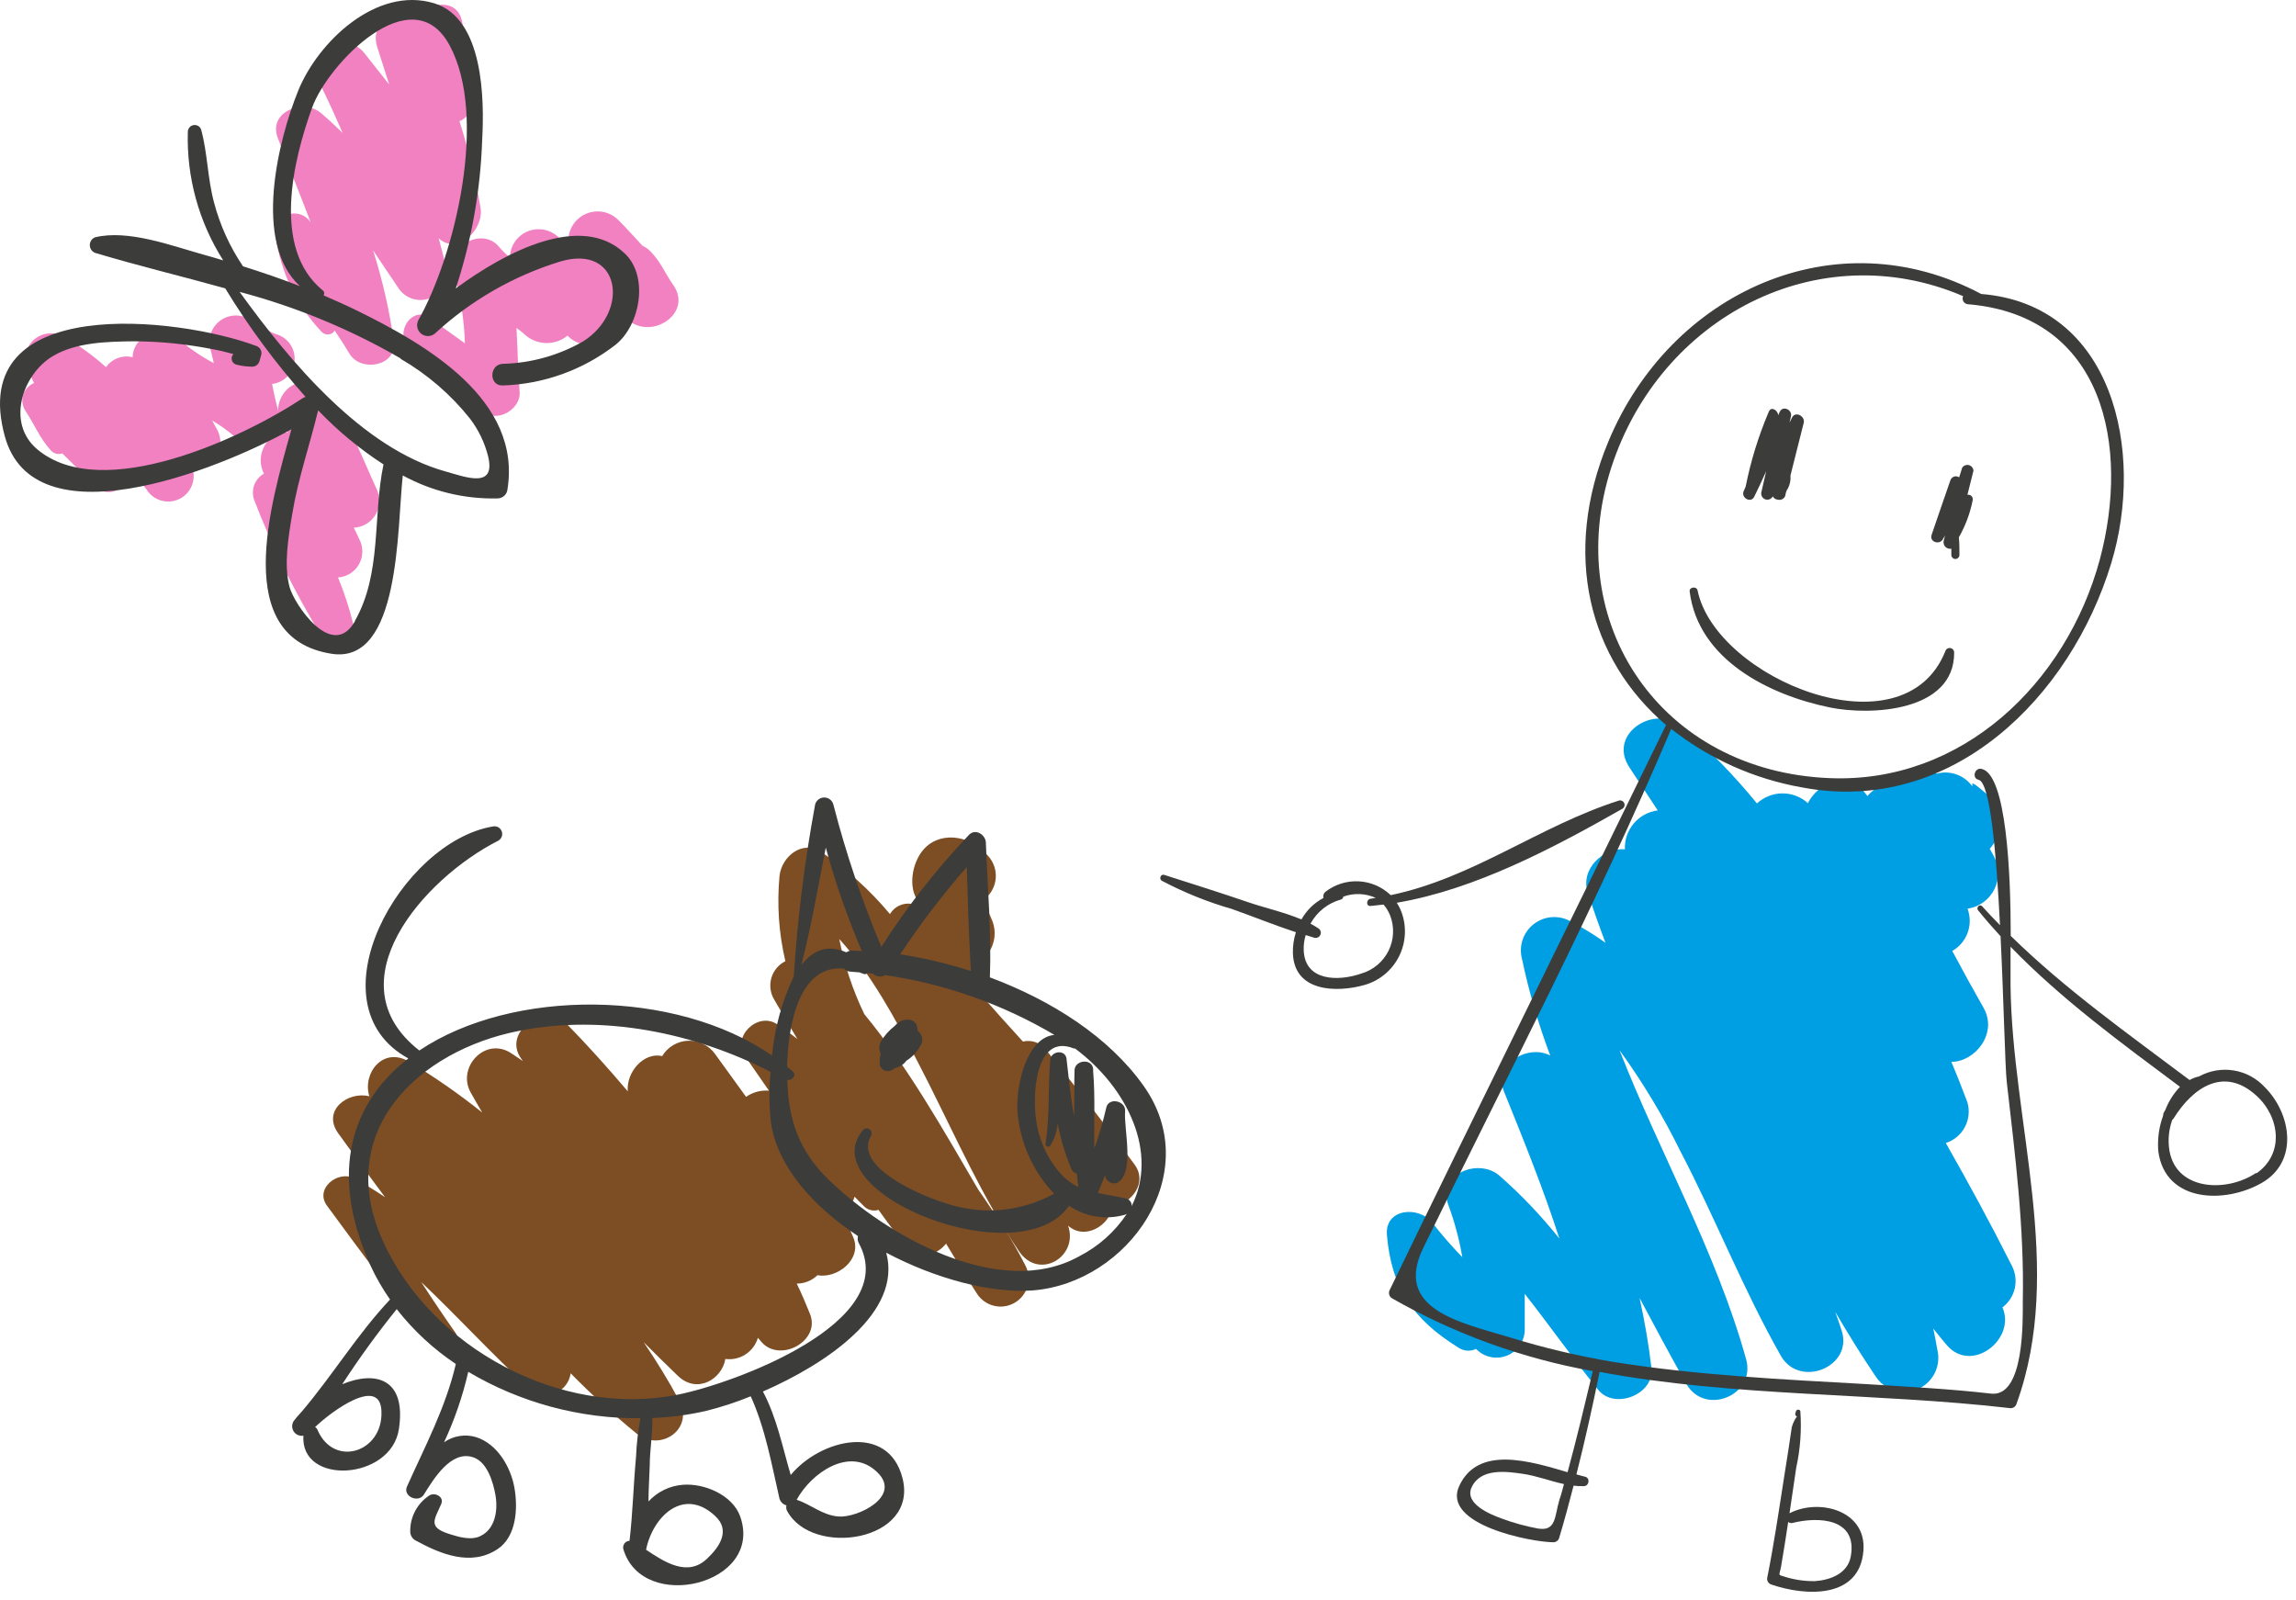 <svg width="244" height="170" viewBox="0 0 244 170" fill="none" xmlns="http://www.w3.org/2000/svg">
<path d="M213.784 134.463C211.574 130.071 209.233 125.77 206.782 121.459C207.657 121.18 208.387 120.569 208.816 119.756C209.244 118.944 209.336 117.997 209.073 117.117C208.533 115.677 207.972 114.246 207.372 112.836C209.873 112.836 212.324 109.835 210.813 107.124C209.673 105.123 208.573 103.122 207.472 101.052C208.232 100.618 208.812 99.927 209.109 99.104C209.406 98.281 209.4 97.379 209.093 96.56C209.702 96.47 210.28 96.234 210.778 95.872C211.276 95.51 211.678 95.033 211.952 94.482C212.225 93.93 212.361 93.321 212.347 92.705C212.333 92.09 212.171 91.487 211.874 90.948C211.744 90.698 211.594 90.448 211.454 90.198C211.816 89.802 212.092 89.336 212.264 88.827L212.444 88.327C212.635 87.68 212.642 86.992 212.466 86.34C212.289 85.689 211.935 85.099 211.443 84.636C210.973 84.266 209.223 82.635 209.653 83.526L209.523 83.456C209.098 82.908 208.522 82.497 207.865 82.275C207.209 82.053 206.502 82.028 205.832 82.205L205.561 82.145C204.922 82.003 204.258 82.019 203.626 82.194C202.995 82.368 202.416 82.695 201.94 83.145C201.287 83.091 200.631 83.194 200.025 83.445C199.42 83.695 198.883 84.086 198.459 84.586C198.349 84.436 198.229 84.306 198.119 84.166C196.278 81.805 193.237 83.165 192.117 85.356L191.977 85.216C191.229 84.602 190.283 84.28 189.316 84.309C188.348 84.338 187.424 84.718 186.715 85.376C184.317 82.43 181.662 79.701 178.782 77.223C175.861 74.743 170.78 77.974 173.17 81.555L176.171 86.117C175.178 86.243 174.268 86.738 173.622 87.503C172.976 88.268 172.64 89.247 172.68 90.248C170.41 90.048 167.919 92.329 168.729 94.829C169.319 96.63 169.949 98.421 170.62 100.181C169.435 99.334 168.191 98.572 166.898 97.9C166.291 97.561 165.597 97.407 164.903 97.459C164.209 97.511 163.546 97.767 162.996 98.194C162.447 98.621 162.035 99.2 161.813 99.859C161.59 100.519 161.567 101.229 161.747 101.902C162.484 105.394 163.487 108.826 164.748 112.165C162.377 110.905 158.665 113.076 159.836 115.997C161.907 121.128 164.017 126.32 165.718 131.612C163.791 129.192 161.652 126.949 159.326 124.91C157.105 123.009 152.693 124.76 153.924 128.061C154.587 129.855 155.083 131.707 155.404 133.593C154.277 132.429 153.212 131.207 152.213 129.931C150.833 128.131 147.152 128.361 147.392 131.232C147.862 136.884 150.213 140.235 154.954 143.176C155.229 143.371 155.551 143.49 155.888 143.518C156.224 143.546 156.561 143.483 156.865 143.336L156.955 143.426C157.375 143.831 157.904 144.104 158.478 144.213C159.051 144.321 159.644 144.26 160.183 144.037C160.722 143.814 161.184 143.439 161.514 142.958C161.843 142.476 162.025 141.909 162.037 141.325C162.037 140.025 162.037 138.744 162.037 137.484C164.678 140.845 167.148 144.356 169.859 147.697C171.6 149.848 175.861 148.148 175.501 145.357C175.211 142.836 174.771 140.355 174.241 137.924C175.891 141.015 177.532 144.106 179.243 147.107C181.243 150.488 186.625 148.238 185.565 144.436C182.374 132.982 176.412 122.599 172.11 111.595C174.571 114.993 176.74 118.594 178.592 122.359C182.334 129.521 185.275 137.084 189.276 144.106C191.277 147.547 196.959 145.237 195.718 141.395C195.498 140.715 195.268 140.045 195.028 139.395C196.388 141.705 197.789 143.986 199.289 146.197C199.744 146.93 200.446 147.477 201.268 147.739C202.091 148.001 202.979 147.961 203.775 147.625C204.57 147.29 205.219 146.682 205.605 145.91C205.992 145.138 206.09 144.254 205.882 143.416C205.752 142.666 205.612 141.915 205.451 141.175C205.922 141.765 206.392 142.356 206.882 142.926C209.513 146.027 214.284 142.306 212.804 138.924C213.473 138.42 213.939 137.693 214.119 136.875C214.299 136.057 214.18 135.201 213.784 134.463Z" fill="#009EE2"/>
<path d="M206.732 69.201C202.27 80.345 182.334 72.112 180.403 62.739C180.313 62.269 179.503 62.368 179.563 62.849C180.473 70.101 188.006 73.852 194.448 75.173C198.829 76.073 207.712 75.623 207.672 69.331C207.671 69.216 207.628 69.106 207.552 69.02C207.476 68.934 207.372 68.878 207.258 68.862C207.144 68.847 207.029 68.872 206.932 68.934C206.836 68.996 206.765 69.091 206.732 69.201Z" fill="#3C3C3B"/>
<path d="M190.436 44.382L190.176 44.922L190.326 44.242C190.496 43.552 189.486 43.062 189.146 43.742L188.966 44.132C188.966 43.582 188.176 43.132 187.966 43.772L187.905 43.912C186.847 46.422 186.046 49.033 185.515 51.705C185.445 51.855 185.395 52.005 185.325 52.145C184.955 52.875 186.055 53.525 186.425 52.785C186.795 52.045 187.285 50.984 187.695 50.074C187.525 50.814 187.365 51.555 187.185 52.295C187.148 52.45 187.168 52.613 187.243 52.753C187.318 52.894 187.441 53.002 187.591 53.058C187.74 53.113 187.904 53.112 188.053 53.054C188.201 52.997 188.323 52.887 188.396 52.745C188.447 52.846 188.524 52.931 188.619 52.993C188.713 53.054 188.823 53.09 188.936 53.095C189.102 53.139 189.278 53.116 189.427 53.032C189.576 52.948 189.687 52.809 189.736 52.645C189.736 52.465 189.826 52.295 189.866 52.125L189.996 51.925C190.222 51.495 190.319 51.008 190.276 50.524L191.697 44.882C191.807 44.192 190.777 43.662 190.436 44.382Z" fill="#3C3C3B"/>
<path d="M208.513 49.724C208.423 50.064 208.302 50.394 208.202 50.724C208.124 50.67 208.035 50.634 207.94 50.62C207.846 50.606 207.75 50.615 207.659 50.645C207.569 50.675 207.487 50.726 207.419 50.794C207.352 50.861 207.302 50.944 207.272 51.035C206.592 52.965 205.942 54.906 205.271 56.846C205.031 57.567 206.062 57.927 206.442 57.347C206.532 57.197 206.612 57.047 206.702 56.907L206.552 57.497C206.532 57.608 206.54 57.723 206.574 57.831C206.608 57.939 206.669 58.038 206.749 58.117C206.83 58.197 206.929 58.256 207.037 58.289C207.146 58.322 207.261 58.328 207.372 58.307V58.967C207.372 59.081 207.417 59.191 207.498 59.271C207.579 59.352 207.688 59.397 207.802 59.397C207.916 59.397 208.026 59.352 208.106 59.271C208.187 59.191 208.232 59.081 208.232 58.967C208.232 58.337 208.232 57.717 208.172 57.097C208.881 55.853 209.382 54.501 209.653 53.095C209.653 52.715 209.393 52.545 209.083 52.575C209.293 51.725 209.513 50.874 209.723 50.024C209.717 49.884 209.665 49.75 209.576 49.641C209.488 49.533 209.366 49.456 209.23 49.422C209.094 49.388 208.95 49.399 208.821 49.454C208.692 49.508 208.584 49.603 208.513 49.724Z" fill="#3C3C3B"/>
<path d="M172.09 85.056C163.607 87.747 156.585 93.289 147.792 95.12C146.87 94.237 145.661 93.716 144.386 93.651C143.111 93.587 141.856 93.984 140.849 94.77C140.756 94.847 140.688 94.949 140.652 95.065C140.617 95.18 140.616 95.304 140.649 95.42C139.664 95.936 138.85 96.728 138.309 97.701C136.458 96.92 134.307 96.45 132.557 95.84C129.636 94.84 126.625 93.899 123.734 92.969C123.353 92.839 123.143 93.389 123.463 93.589C125.838 94.843 128.335 95.849 130.916 96.59C133.177 97.39 135.428 98.311 137.718 99.061C137.488 99.778 137.38 100.529 137.398 101.282C137.528 105.403 142.01 105.513 145.021 104.663C145.803 104.438 146.53 104.054 147.157 103.536C147.783 103.018 148.297 102.376 148.665 101.65C149.033 100.925 149.247 100.131 149.295 99.319C149.343 98.507 149.223 97.694 148.942 96.93C148.813 96.578 148.641 96.242 148.432 95.93C156.835 94.509 165.218 90.028 172.44 85.927C172.531 85.865 172.597 85.774 172.629 85.669C172.661 85.565 172.656 85.452 172.615 85.35C172.574 85.249 172.5 85.164 172.405 85.111C172.309 85.057 172.198 85.038 172.09 85.056ZM144.691 103.443C142.24 104.303 138.689 104.283 138.549 101.002C138.524 100.447 138.595 99.892 138.759 99.361L139.689 99.651C139.816 99.681 139.949 99.665 140.064 99.606C140.18 99.547 140.271 99.448 140.322 99.329C140.372 99.209 140.378 99.075 140.34 98.951C140.301 98.827 140.219 98.721 140.109 98.651C139.839 98.471 139.559 98.311 139.269 98.151C139.609 97.525 140.072 96.974 140.631 96.532C141.19 96.091 141.832 95.766 142.52 95.58C142.585 95.561 142.643 95.521 142.684 95.467C142.725 95.413 142.749 95.348 142.75 95.28C143.873 94.871 145.112 94.918 146.201 95.41L145.661 95.5C145.181 95.56 145.151 96.32 145.661 96.27C146.171 96.22 146.571 96.18 147.031 96.12C147.321 96.457 147.554 96.839 147.722 97.25C147.959 97.854 148.068 98.5 148.042 99.148C148.016 99.796 147.855 100.432 147.57 101.014C147.285 101.597 146.882 102.113 146.386 102.531C145.89 102.949 145.313 103.26 144.691 103.443Z" fill="#3C3C3B"/>
<path d="M190.176 160.802C190.416 159.201 190.656 157.581 190.886 155.97C191.32 154.001 191.469 151.98 191.327 149.968C191.327 149.808 191.096 149.758 190.976 149.818C190.856 149.878 190.816 150.088 190.786 150.238C190.779 150.268 190.778 150.299 190.784 150.329C190.79 150.36 190.803 150.388 190.821 150.413C190.839 150.438 190.862 150.458 190.889 150.473C190.916 150.488 190.946 150.496 190.976 150.498C190.719 150.847 190.528 151.24 190.416 151.659C190.156 153.46 189.876 155.25 189.586 157.051C189.036 160.572 188.516 164.113 187.815 167.614C187.775 167.772 187.797 167.939 187.877 168.081C187.958 168.223 188.09 168.328 188.246 168.375C191.907 169.635 197.629 169.905 198.029 164.783C198.369 160.492 193.297 159.181 190.176 160.802ZM196.688 165.374C196.368 167.214 194.508 167.904 192.867 168.014C191.701 168.03 190.541 167.847 189.436 167.474C188.926 167.334 189.116 167.354 189.276 166.474C189.546 164.893 189.796 163.313 190.036 161.722C190.098 161.777 190.172 161.816 190.252 161.835C190.333 161.854 190.416 161.853 190.496 161.832C193.277 161.132 197.409 161.332 196.688 165.374Z" fill="#3C3C3B"/>
<path d="M240.693 115.536C239.824 114.588 238.661 113.959 237.391 113.75C236.121 113.541 234.818 113.765 233.691 114.386C233.34 114.461 233.003 114.589 232.691 114.766C226.139 109.844 219.526 105.163 213.684 99.451C213.684 92.719 213.224 82.305 210.593 81.705C209.843 81.535 209.523 82.705 210.273 82.865C211.504 83.145 212.154 90.608 212.544 98.311C211.904 97.66 211.263 97 210.653 96.31C210.383 96.01 209.973 96.44 210.223 96.74C210.983 97.68 211.784 98.601 212.604 99.491C212.944 106.493 213.084 113.416 213.264 114.986C214.154 122.749 215.135 130.471 214.965 138.294C214.965 140.195 215.165 148.508 211.584 148.088C207.232 147.587 202.841 147.367 198.479 147.087C189.396 146.577 180.343 146.147 171.36 144.706C167.672 144.084 164.03 143.219 160.456 142.115C155.124 140.515 148.082 139.114 151.253 132.602C160.176 114.296 169.649 96.21 177.602 77.454C181.658 80.647 186.442 82.785 191.527 83.676C207.452 86.677 220.056 74.032 224.368 59.837C227.969 47.983 224.598 32.368 210.543 31.238C195.068 23.015 177.532 31.058 170.93 46.903C165.928 58.907 168.859 70.051 177.052 77.043C167.318 97.05 157.415 116.987 147.692 137.064C147.609 137.213 147.587 137.389 147.63 137.555C147.673 137.72 147.777 137.863 147.922 137.954C154.544 141.734 161.764 144.353 169.269 145.697C168.409 149.288 167.559 152.879 166.588 156.44C162.587 155.26 157.095 153.569 155.084 157.881C153.144 162.022 162.777 163.883 165.088 163.883C165.227 163.881 165.361 163.835 165.471 163.75C165.582 163.665 165.661 163.547 165.698 163.413C166.248 161.582 166.748 159.731 167.228 157.871C167.59 157.917 167.955 157.934 168.319 157.921C168.869 157.921 169.029 157.071 168.459 156.92C168.169 156.85 167.859 156.77 167.529 156.67C168.439 153.089 169.239 149.478 169.979 145.847C169.979 145.847 169.979 145.847 169.979 145.777C184.244 148.458 199.329 147.977 213.674 149.638C213.818 149.639 213.957 149.592 214.071 149.505C214.185 149.418 214.267 149.296 214.304 149.158C219.476 134.863 213.824 119.328 213.664 104.713C213.664 104.043 213.664 102.532 213.664 100.601C219.096 106.213 225.438 110.835 231.67 115.486C231.003 116.185 230.48 117.007 230.13 117.907C230.061 118.017 229.997 118.131 229.94 118.247C229.898 118.342 229.877 118.444 229.88 118.547C229.432 119.769 229.258 121.073 229.37 122.369C230.12 127.791 236.442 127.951 240.373 125.69C244.305 123.429 243.504 118.347 240.693 115.536ZM171.24 49.664C176.442 33.658 193.247 24.886 208.623 31.468C208.582 31.558 208.564 31.657 208.57 31.755C208.575 31.854 208.605 31.95 208.656 32.035C208.708 32.119 208.779 32.19 208.863 32.241C208.948 32.292 209.044 32.322 209.143 32.328C223.618 33.548 226.369 47.433 223.148 59.467C219.596 72.582 208.513 83.265 194.448 82.685C176.572 81.975 165.868 66.26 171.24 49.664ZM165.728 159.351C165.188 161.142 165.408 162.752 163.427 162.422C162.129 162.183 160.854 161.831 159.616 161.372C158.515 160.982 155.564 159.822 156.395 158.041C157.345 155.99 160.056 156.35 161.817 156.61C163.257 156.81 164.728 157.381 166.208 157.701C166.048 158.251 165.928 158.801 165.728 159.351ZM239.753 124.64C236.522 126.81 230.97 126.5 230.5 121.899C230.399 120.918 230.519 119.926 230.85 118.998C230.907 118.958 230.954 118.907 230.99 118.848C233.081 115.496 236.372 113.316 239.783 116.417C242.294 118.687 242.784 122.629 239.783 124.69L239.753 124.64Z" fill="#3C3C3B"/>
<path d="M29.33 35.504C28.061 35.095 27.094 34.031 25.781 33.614C25.306 33.489 24.807 33.492 24.333 33.62C23.859 33.748 23.427 33.999 23.08 34.346C22.733 34.693 22.483 35.125 22.354 35.599C22.226 36.073 22.224 36.572 22.348 37.047C22.49 37.553 22.606 38.067 22.721 38.59C21.396 37.886 20.153 37.038 19.013 36.062C17.194 34.421 14.125 35.636 14.098 37.961C13.575 37.829 13.024 37.86 12.519 38.048C12.014 38.237 11.578 38.574 11.268 39.016C9.879 37.764 8.356 36.669 6.727 35.752C6.208 35.468 5.612 35.361 5.028 35.445C4.443 35.529 3.901 35.8 3.484 36.217C3.066 36.635 2.795 37.176 2.711 37.761C2.627 38.346 2.735 38.942 3.018 39.46C3.223 39.877 3.427 40.285 3.622 40.702C3.352 40.812 3.109 40.979 2.911 41.192C2.712 41.406 2.563 41.66 2.472 41.937C2.382 42.214 2.353 42.507 2.388 42.796C2.422 43.085 2.519 43.364 2.672 43.611C3.639 45.04 4.234 46.601 5.414 47.87C5.561 48.035 5.755 48.153 5.97 48.209C6.184 48.264 6.411 48.254 6.62 48.18C7.72 49.271 8.847 50.353 9.893 51.533C11.331 53.148 13.788 51.906 14.169 50.176L15.58 52.021C15.922 52.57 16.449 52.978 17.066 53.171C17.683 53.364 18.349 53.33 18.943 53.075C19.537 52.82 20.02 52.36 20.305 51.78C20.589 51.199 20.657 50.536 20.494 49.91C21 49.918 21.498 49.794 21.941 49.549C22.383 49.304 22.753 48.947 23.013 48.514C23.274 48.081 23.416 47.586 23.425 47.081C23.435 46.576 23.311 46.077 23.067 45.634C22.89 45.324 22.712 45.004 22.552 44.685C23.38 45.175 24.164 45.736 24.894 46.361C26.935 48.136 30.35 46.477 29.569 43.647C29.303 42.707 29.099 41.749 28.913 40.799C29.537 40.729 30.117 40.443 30.554 39.991C30.99 39.539 31.256 38.95 31.305 38.323C31.355 37.697 31.184 37.073 30.824 36.559C30.463 36.044 29.935 35.671 29.33 35.504Z" fill="#F281C1"/>
<path d="M39.984 51.879C39.239 50.256 38.573 48.633 37.828 47.071C37.828 46.933 37.811 46.796 37.775 46.663H37.855C37.127 44.534 35.69 43.115 34.156 41.518C31.619 38.857 28.061 42.716 30.235 45.43C30.377 45.599 30.492 45.776 30.616 45.953C28.514 45.714 26.988 48.34 28.052 50.327C27.578 50.594 27.214 51.02 27.022 51.529C26.831 52.038 26.825 52.599 27.006 53.112C28.95 58.172 31.361 63.04 34.209 67.652C35.096 69.577 37.979 68.184 37.527 66.25C37.113 64.583 36.577 62.95 35.921 61.362C36.384 61.332 36.832 61.186 37.224 60.937C37.616 60.688 37.939 60.345 38.164 59.938C38.388 59.532 38.507 59.076 38.508 58.611C38.51 58.147 38.395 57.69 38.174 57.282C37.979 56.883 37.793 56.483 37.606 56.075C38.087 56.051 38.553 55.906 38.963 55.653C39.372 55.401 39.711 55.049 39.948 54.63C40.185 54.212 40.313 53.74 40.319 53.26C40.325 52.779 40.21 52.304 39.984 51.879Z" fill="#F281C1"/>
<path d="M51.073 22.117C50.545 18.989 49.795 15.903 48.828 12.883C49.436 12.609 49.919 12.117 50.182 11.505C50.445 10.892 50.468 10.203 50.248 9.574C49.361 7.356 49.485 4.819 49.139 2.477C48.766 -0.096 45.998 0.108 44.588 1.59C42.583 0.268 39.265 2.149 40.055 4.89C40.472 6.265 40.942 7.622 41.359 8.979C40.472 7.853 39.585 6.726 38.698 5.617C36.489 2.903 32.772 6.353 34.129 9.166C34.936 10.807 35.69 12.466 36.418 14.133C35.673 13.406 34.91 12.687 34.111 12.013C32.231 10.434 28.443 11.871 29.525 14.674C30.669 17.664 31.885 20.636 33.02 23.643C32.762 23.231 32.366 22.925 31.902 22.78C31.439 22.634 30.939 22.659 30.492 22.849C30.045 23.04 29.681 23.383 29.464 23.818C29.248 24.253 29.194 24.751 29.312 25.222C29.855 28.976 31.543 32.471 34.147 35.228C34.237 35.335 34.35 35.419 34.479 35.474C34.607 35.528 34.746 35.551 34.886 35.542C35.025 35.532 35.16 35.49 35.279 35.419C35.399 35.347 35.501 35.249 35.575 35.131C36.116 35.938 36.648 36.754 37.145 37.588C38.325 39.584 42.193 38.928 41.856 36.311C41.396 33.019 40.657 29.772 39.647 26.606C40.534 27.91 41.421 29.267 42.308 30.562C42.661 31.127 43.204 31.547 43.838 31.748C44.473 31.949 45.158 31.917 45.772 31.659C46.385 31.401 46.887 30.933 47.187 30.338C47.487 29.744 47.566 29.062 47.409 28.416C47.169 27.378 46.903 26.34 46.619 25.32C48.606 27.147 51.436 24.424 51.073 22.117Z" fill="#F281C1"/>
<path d="M71.538 30.27C70.598 28.93 70.136 27.608 68.877 26.482C68.694 26.337 68.494 26.215 68.282 26.118C67.457 25.231 66.606 24.273 65.719 23.386C65.285 22.949 64.731 22.651 64.128 22.528C63.524 22.406 62.898 22.466 62.329 22.699C61.759 22.933 61.271 23.33 60.927 23.84C60.583 24.351 60.398 24.952 60.396 25.568C60.396 25.896 60.343 26.224 60.325 26.552C60.157 26.313 59.997 26.073 59.846 25.825C59.503 25.259 58.984 24.821 58.37 24.575C57.755 24.33 57.078 24.29 56.439 24.464C55.8 24.637 55.235 25.013 54.829 25.535C54.422 26.058 54.197 26.698 54.186 27.36C53.759 27.009 53.364 26.62 53.007 26.198C51.161 24.015 47.214 26.331 48.181 29.01C48.926 31.433 49.338 33.945 49.405 36.479C48.145 35.592 46.894 34.687 45.653 33.765C44.011 32.558 42.273 34.82 43.071 36.346C43.859 37.632 44.911 38.736 46.158 39.584C47.861 41.092 49.706 42.441 51.481 43.807C52.944 44.933 55.366 43.416 55.224 41.66C55.038 39.398 55.02 37.118 54.887 34.847C55.26 35.122 55.632 35.406 55.987 35.734C56.611 36.213 57.378 36.467 58.164 36.454C58.95 36.441 59.709 36.163 60.316 35.663L60.423 35.778C60.853 36.19 61.395 36.468 61.98 36.577C62.566 36.686 63.171 36.623 63.721 36.394C64.271 36.166 64.743 35.782 65.079 35.29C65.415 34.798 65.6 34.218 65.612 33.623C65.612 33.339 65.674 33.064 65.701 32.736C65.852 32.94 66.011 33.144 66.162 33.357C68.495 36.648 73.853 33.534 71.538 30.27Z" fill="#F281C1"/>
<path d="M66.349 26.89C61.789 22.596 53.831 26.668 48.438 30.651C50.115 25.553 51.059 20.242 51.241 14.878C51.481 10.647 51.419 1.918 46.114 0.339C40.011 -1.489 33.81 4.428 31.698 9.618C29.587 14.807 26.819 25.763 31.867 30.403C29.88 29.631 27.866 28.939 25.826 28.3C24.425 26.231 23.384 23.939 22.747 21.523C22.056 18.977 22.064 16.316 21.381 13.787C21.329 13.624 21.221 13.485 21.076 13.394C20.931 13.303 20.759 13.266 20.59 13.29C20.421 13.313 20.265 13.395 20.15 13.522C20.035 13.648 19.969 13.812 19.962 13.982C19.815 18.819 21.125 23.588 23.723 27.67C22.996 27.457 22.268 27.227 21.532 27.032C18.206 26.1 13.619 24.37 10.115 25.213C9.947 25.277 9.802 25.39 9.7 25.539C9.598 25.687 9.543 25.863 9.543 26.043C9.543 26.223 9.598 26.398 9.7 26.547C9.802 26.695 9.947 26.808 10.115 26.872C14.79 28.274 19.403 29.374 23.936 30.642C26.427 34.736 29.284 38.595 32.47 42.174C32.37 42.202 32.275 42.244 32.186 42.299C25.888 46.495 10.843 53.565 3.95 47.736C0.614 44.924 2.424 39.753 5.582 37.863C8.066 36.355 11.446 36.302 14.24 36.266C17.007 36.28 19.766 36.554 22.481 37.083C23.271 37.224 24.034 37.411 24.806 37.624C24.724 37.707 24.666 37.81 24.636 37.922C24.607 38.035 24.607 38.153 24.636 38.265C24.665 38.378 24.724 38.481 24.805 38.564C24.886 38.648 24.987 38.709 25.098 38.741C25.658 38.886 26.233 38.96 26.811 38.963C26.984 38.96 27.151 38.902 27.289 38.796C27.426 38.691 27.526 38.544 27.573 38.378L27.76 37.721C27.812 37.52 27.784 37.307 27.681 37.126C27.578 36.946 27.409 36.812 27.21 36.754C18.995 33.676 -3.697 31.059 0.517 46.379C3.595 57.548 22.694 50.203 30.971 45.616C28.718 53.654 24.531 67.794 35.238 69.471C42.574 70.624 42.184 56.111 42.805 50.522C45.883 52.203 49.349 53.045 52.856 52.962C53.094 52.964 53.326 52.886 53.516 52.742C53.705 52.597 53.841 52.394 53.902 52.163C55.579 42.503 45.244 36.586 37.935 33.002C36.764 32.425 35.566 31.902 34.386 31.387C34.445 31.302 34.467 31.198 34.449 31.097C34.431 30.995 34.373 30.905 34.289 30.846C28.851 26.411 31.157 16.981 33.18 11.41C34.856 6.788 43.825 -2.562 47.79 4.836C51.853 12.386 48.42 27.014 44.437 34.066C44.325 34.303 44.297 34.571 44.358 34.826C44.419 35.08 44.564 35.307 44.771 35.468C44.977 35.629 45.232 35.715 45.494 35.712C45.756 35.708 46.009 35.616 46.211 35.45C50.017 31.934 54.565 29.318 59.518 27.795C65.958 25.87 66.969 33.117 61.975 36.275C59.369 37.767 56.434 38.587 53.432 38.661C51.96 38.724 51.951 41.03 53.432 40.959C57.792 40.822 61.995 39.303 65.435 36.621C68.043 34.528 68.992 29.32 66.349 26.89ZM37.713 66.028C35.3 70.251 31.246 64.174 30.767 62.365C30.137 59.961 30.66 56.98 31.06 54.603C31.672 50.868 32.923 47.275 33.81 43.603C35.894 45.782 38.225 47.711 40.756 49.351C39.602 54.833 40.605 60.901 37.713 65.984V66.028ZM42.574 38.129C45.403 39.765 47.9 41.917 49.937 44.472C50.839 45.654 51.494 47.006 51.862 48.446C52.749 51.995 49.476 50.691 47.373 50.105C38.502 47.657 30.829 38.449 25.462 31.015C31.455 32.602 37.209 34.979 42.574 38.085V38.129Z" fill="#3C3C3B"/>
<path d="M120.597 123.782C117.572 119.621 114.388 115.603 111.167 111.566C110.89 111.194 110.509 110.911 110.072 110.753C109.635 110.596 109.162 110.57 108.71 110.679C107.158 108.976 105.605 107.255 104.08 105.516C104.489 105.041 104.71 104.432 104.7 103.804C104.683 103.145 104.63 102.488 104.541 101.835C105.084 101.33 105.461 100.671 105.619 99.947C105.778 99.222 105.711 98.466 105.428 97.781C105.109 97.053 104.807 96.326 104.496 95.599C104.663 95.497 104.817 95.378 104.958 95.244C105.516 94.658 105.828 93.88 105.828 93.07C105.828 92.261 105.516 91.483 104.958 90.897C103.388 88.945 100.212 88.191 98.305 90.098C97.036 91.367 96.477 93.957 97.417 95.536L97.834 96.29L97.737 96.379C97.482 96.214 97.196 96.103 96.897 96.051C96.598 96 96.292 96.01 95.996 96.081C95.701 96.151 95.423 96.281 95.18 96.462C94.936 96.642 94.731 96.871 94.579 97.133C92.467 94.602 90.009 92.38 87.278 90.533C85.264 89.194 83.064 91.03 82.842 93.07C82.554 96.106 82.763 99.168 83.463 102.136C83.106 102.314 82.789 102.564 82.533 102.871C82.277 103.177 82.087 103.533 81.976 103.916C81.864 104.3 81.833 104.702 81.884 105.098C81.936 105.494 82.069 105.875 82.275 106.217C83.079 107.619 83.901 109.017 84.741 110.413C84.04 109.854 83.312 109.322 82.55 108.816C80.518 107.494 77.75 110.156 79.161 112.205C80.007 113.429 80.858 114.659 81.716 115.895C80.854 115.827 79.995 116.059 79.285 116.552C78.185 115.044 77.094 113.536 76.012 112.028C75.691 111.567 75.26 111.194 74.757 110.943C74.255 110.692 73.699 110.571 73.138 110.59C72.577 110.61 72.03 110.769 71.546 111.054C71.063 111.34 70.658 111.741 70.37 112.223C68.48 111.77 66.546 113.846 66.715 115.966C64.63 113.509 62.475 111.105 60.212 108.79C57.95 106.474 53.311 109.632 55.396 112.507L55.564 112.746C55.129 112.453 54.677 112.152 54.233 111.859C51.519 110.191 48.547 113.429 50.011 116.073C50.41 116.8 50.836 117.51 51.244 118.219C48.776 116.242 46.177 114.434 43.464 112.808C40.705 111.176 38.487 114.041 39.25 116.49C36.979 115.931 34.203 117.989 35.933 120.411C37.571 122.699 39.233 124.967 40.918 127.215C39.862 126.505 38.771 125.831 37.645 125.21C35.924 124.323 33.413 126.292 34.744 128.111C38.496 133.229 42.258 138.339 46.409 143.138C47.35 144.22 49.23 142.783 48.396 141.612C47.145 139.838 45.948 138.064 44.768 136.236C48.671 139.936 52.309 143.928 56.3 147.6C56.664 147.906 57.103 148.108 57.572 148.187C58.04 148.265 58.522 148.217 58.965 148.047C59.409 147.877 59.799 147.591 60.094 147.219C60.39 146.847 60.581 146.403 60.647 145.932C62.865 148.193 65.205 150.331 67.655 152.337C70.139 154.351 73.803 151.876 72.188 148.842C71.035 146.686 69.758 144.62 68.409 142.632C69.592 143.815 70.796 144.998 72.02 146.181C74.069 148.177 76.73 146.562 77.085 144.407C77.836 144.505 78.597 144.332 79.231 143.919C79.865 143.506 80.331 142.88 80.545 142.153L80.935 142.615C82.896 144.85 87.242 142.499 86.08 139.625C85.637 138.534 85.193 137.461 84.67 136.396C85.492 136.402 86.282 136.083 86.87 135.509C89.008 135.89 91.642 133.806 90.684 131.49C90.329 130.657 89.957 129.832 89.576 129.007C90.168 128.533 90.602 127.889 90.817 127.161C91.137 127.49 91.456 127.827 91.784 128.146C91.982 128.357 92.234 128.508 92.514 128.582C92.793 128.656 93.088 128.649 93.363 128.563C94.33 129.92 95.306 131.224 96.344 132.528C97.542 134.01 99.555 133.415 100.54 132.147C101.605 133.921 102.678 135.695 103.796 137.425C104.204 138.087 104.856 138.563 105.611 138.751C106.366 138.94 107.164 138.825 107.836 138.433C108.508 138.04 108.999 137.4 109.206 136.65C109.412 135.9 109.317 135.099 108.941 134.418C108.284 133.123 107.539 131.836 106.75 130.55C107.238 131.357 107.752 132.165 108.284 132.954C110.396 136.094 114.654 133.566 113.509 130.24C115.284 131.836 117.945 130.24 118.255 128.164C120.216 127.942 121.981 125.698 120.597 123.782ZM103.955 126.399C100.194 119.976 96.548 113.465 91.855 107.769C90.63 105.233 89.736 102.55 89.194 99.786C92.636 103.565 95.155 108.293 97.48 112.746C100.593 118.716 103.272 124.917 106.776 130.665C105.863 129.202 104.931 127.8 103.955 126.399Z" fill="#7D4E24"/>
<path d="M121.538 115.39C117.847 110.182 111.78 106.315 105.197 103.857C105.375 99.111 104.949 94.312 104.771 89.575C104.771 88.75 103.725 87.996 102.997 88.688C99.515 92.357 96.39 96.349 93.665 100.611C91.6 95.715 89.898 90.675 88.573 85.53C88.522 85.295 88.388 85.087 88.196 84.943C88.004 84.799 87.766 84.728 87.527 84.744C87.287 84.761 87.061 84.862 86.89 85.031C86.719 85.199 86.614 85.424 86.595 85.663C85.491 91.639 84.744 97.677 84.359 103.742C83.103 106.392 82.32 109.241 82.044 112.161C71.789 105.064 54.446 105.002 44.564 111.628C35.321 104.425 44.972 93.398 52.912 89.353C53.09 89.266 53.23 89.118 53.307 88.935C53.384 88.752 53.391 88.548 53.328 88.36C53.265 88.172 53.136 88.013 52.965 87.914C52.793 87.814 52.592 87.78 52.397 87.819C42.639 89.424 32.881 106.705 43.393 112.471C37.467 117.066 34.85 124.411 39.348 134.427C39.937 135.709 40.64 136.935 41.45 138.09C37.955 141.807 35.321 146.181 32.02 150.057C31.734 150.356 31.465 150.669 31.213 150.998C31.105 151.164 31.048 151.358 31.048 151.557C31.049 151.755 31.108 151.949 31.217 152.115C31.326 152.281 31.481 152.411 31.663 152.49C31.846 152.569 32.047 152.593 32.242 152.559C31.896 157.882 41.566 157.314 42.391 151.858C43.216 146.403 39.818 145.648 36.367 147.094C38.162 144.337 40.095 141.672 42.16 139.111C43.929 141.376 46.049 143.344 48.441 144.939C47.376 149.543 45.176 153.668 43.251 157.961C42.79 158.99 44.422 159.736 45.025 158.849C46.045 157.225 47.9 154.076 50.268 154.848C51.785 155.336 52.415 157.509 52.654 158.884C52.929 160.445 52.654 162.432 51.093 163.204C50.073 163.736 48.707 163.311 47.704 162.991C45.46 162.273 46.152 161.501 46.888 159.824C47.243 159.035 46.161 158.511 45.584 158.937C44.97 159.349 44.468 159.907 44.121 160.56C43.774 161.213 43.594 161.941 43.597 162.681C43.586 162.871 43.626 163.06 43.711 163.23C43.797 163.399 43.926 163.544 44.085 163.648C46.791 165.138 50.055 166.495 52.885 164.606C54.925 163.249 55.05 160.17 54.659 158.041C54.269 155.912 52.885 153.455 50.614 152.719C50.04 152.542 49.433 152.499 48.839 152.593C48.246 152.687 47.682 152.915 47.19 153.26C48.308 150.861 49.17 148.352 49.763 145.773C55.3 149.053 61.628 150.759 68.063 150.705C67.806 152.052 67.649 153.416 67.593 154.786C67.318 157.757 67.247 160.765 66.901 163.728C66.796 163.732 66.692 163.76 66.599 163.81C66.505 163.859 66.424 163.929 66.361 164.014C66.298 164.099 66.255 164.198 66.235 164.301C66.215 164.405 66.218 164.512 66.245 164.615C68.258 171.481 81.21 168.403 78.664 161.146C77.848 158.849 74.841 157.598 72.579 157.775C71.176 157.88 69.867 158.514 68.915 159.549C68.915 158.281 69.013 157.021 69.048 155.753C69.048 154.138 69.367 152.364 69.323 150.678C71.235 150.608 73.135 150.359 75 149.933C76.63 149.531 78.229 149.009 79.782 148.372C81.343 151.832 81.991 155.557 82.834 159.239C82.885 159.414 82.981 159.573 83.111 159.7C83.242 159.827 83.403 159.919 83.579 159.966C83.525 160.159 83.547 160.366 83.641 160.543C86.302 165.528 97.63 163.807 95.909 157.065C94.392 151.14 87.154 152.94 84.031 156.737C83.144 153.73 82.558 150.652 81.077 147.866C87.872 144.903 95.9 139.457 94.18 133.114C99.431 135.899 105.348 137.452 109.748 137.123C119.896 136.325 128.111 124.651 121.538 115.39ZM40.537 149.986C40.705 154.342 35.471 155.992 33.742 151.938C33.691 151.814 33.6 151.711 33.484 151.645C35.276 149.924 40.395 146.19 40.537 149.951V149.986ZM76.021 161.111C77.653 162.636 76.464 164.393 75.133 165.635C73.075 167.595 70.627 165.999 68.658 164.677C69.385 161.093 72.685 157.979 76.003 161.093L76.021 161.111ZM93.23 156.444C95.892 159.008 91.119 161.315 89.096 161.146C87.393 161.013 86.178 159.86 84.661 159.372C86.178 156.56 90.303 153.597 93.23 156.444ZM114.121 111.415C114.121 111.415 114.201 111.415 114.246 111.415C119.879 115.62 123.117 122.531 120.26 128.164C120.279 127.978 120.227 127.792 120.116 127.643C120.004 127.493 119.84 127.391 119.657 127.357C118.601 127.108 117.617 126.975 116.676 126.771C116.934 126.141 117.191 125.511 117.439 124.882C117.445 124.954 117.46 125.026 117.484 125.094C117.551 125.309 117.697 125.489 117.892 125.6C118.021 125.688 118.171 125.739 118.327 125.75C118.483 125.761 118.638 125.731 118.779 125.662C120.624 124.544 119.409 119.914 119.568 118.095C119.666 116.951 117.794 116.561 117.563 117.714C117.223 119.186 116.8 120.637 116.295 122.061C116.242 119.328 116.401 116.578 116.171 113.846C116.175 113.76 116.175 113.674 116.171 113.589C116.064 112.444 114.228 112.613 114.192 113.731C114.139 115.354 114.192 116.977 114.148 118.601C113.767 116.587 113.571 114.529 113.341 112.507C113.226 111.486 111.691 111.664 111.611 112.622C111.371 115.558 111.567 118.69 111.105 121.582C111.105 121.874 111.451 121.936 111.602 121.75C112.065 121.028 112.34 120.202 112.401 119.346C112.709 121.027 113.2 122.668 113.864 124.243C113.92 124.357 113.999 124.459 114.097 124.54C114.195 124.621 114.309 124.68 114.432 124.713C114.476 125.192 114.53 125.662 114.601 126.141C114.005 125.843 113.458 125.457 112.977 124.997C111.461 123.41 110.473 121.393 110.147 119.222C109.695 116.738 109.899 109.703 114.121 111.415ZM102.74 92.112C102.846 95.802 102.962 99.502 103.175 103.183C100.723 102.397 98.214 101.804 95.67 101.409C97.812 98.161 100.174 95.064 102.74 92.139V92.112ZM85.167 102.544C86.213 98.419 86.941 94.241 87.757 90.072C88.778 93.82 90.059 97.492 91.589 101.063L90.569 101.01C90.345 101.009 90.127 101.074 89.939 101.196C87.908 100.309 86.364 100.992 85.167 102.544ZM72.011 148.203C59.592 150.678 45.806 143.227 40.696 131.881C35.374 120.162 44.52 111.611 55.191 109.535C64.16 107.761 73.821 109.748 81.893 113.899C81.703 115.761 81.724 117.639 81.955 119.497C82.754 124.119 86.471 128.244 91.181 131.348C91.144 131.477 91.134 131.612 91.15 131.744C91.167 131.877 91.211 132.005 91.279 132.12C95.812 140.539 77.901 147.032 72.011 148.203ZM88.103 125.396C84.892 122.3 83.783 118.991 83.667 114.751C84.155 114.857 84.696 114.272 84.253 113.864C84.058 113.686 83.854 113.518 83.65 113.349C83.738 108.914 84.927 102.465 89.691 102.926C89.786 103.028 89.901 103.11 90.029 103.167C90.158 103.223 90.296 103.253 90.436 103.254L91.323 103.325C91.483 103.387 91.625 103.423 91.793 103.494C91.862 103.518 91.936 103.522 92.007 103.505C92.078 103.487 92.143 103.45 92.192 103.396L92.778 103.467C92.945 103.631 93.162 103.735 93.395 103.763C93.628 103.79 93.864 103.739 94.064 103.618C100.417 104.545 106.528 106.703 112.055 109.969C109.189 110.244 108.027 115.035 108.116 117.82C108.301 121.196 109.685 124.396 112.019 126.842C110.266 127.809 108.33 128.396 106.336 128.568C104.342 128.739 102.334 128.489 100.442 127.836C98.411 127.241 90.613 124.136 92.547 120.739C92.626 120.621 92.655 120.477 92.627 120.338C92.6 120.199 92.519 120.077 92.401 119.998C92.283 119.919 92.139 119.89 92 119.918C91.861 119.945 91.739 120.027 91.66 120.144C86.258 126.824 108.435 135.633 113.607 128.128C114.465 128.711 115.44 129.099 116.464 129.265C117.487 129.43 118.535 129.369 119.533 129.086C119.611 129.06 119.685 129.024 119.755 128.98C118.48 130.894 116.736 132.448 114.689 133.495C106.217 138.223 94.117 131.224 88.103 125.396Z" fill="#3C3C3B"/>
<path d="M96.317 112.719C97.025 112.274 97.589 111.633 97.941 110.874C98.03 110.639 98.038 110.381 97.962 110.141C97.886 109.901 97.732 109.694 97.524 109.552C97.524 108.816 97.196 108.257 96.14 108.364C95.73 108.461 95.363 108.688 95.093 109.011C94.49 109.475 93.981 110.05 93.594 110.706C93.498 110.905 93.447 111.123 93.447 111.344C93.447 111.566 93.498 111.784 93.594 111.983C93.498 112.366 93.462 112.761 93.488 113.154C93.519 113.278 93.578 113.393 93.658 113.492C93.739 113.591 93.84 113.672 93.954 113.728C94.069 113.784 94.194 113.815 94.322 113.819C94.45 113.823 94.577 113.798 94.694 113.748L95.147 113.482C95.618 113.381 96.035 113.11 96.317 112.719Z" fill="#3C3C3B"/>
</svg>

